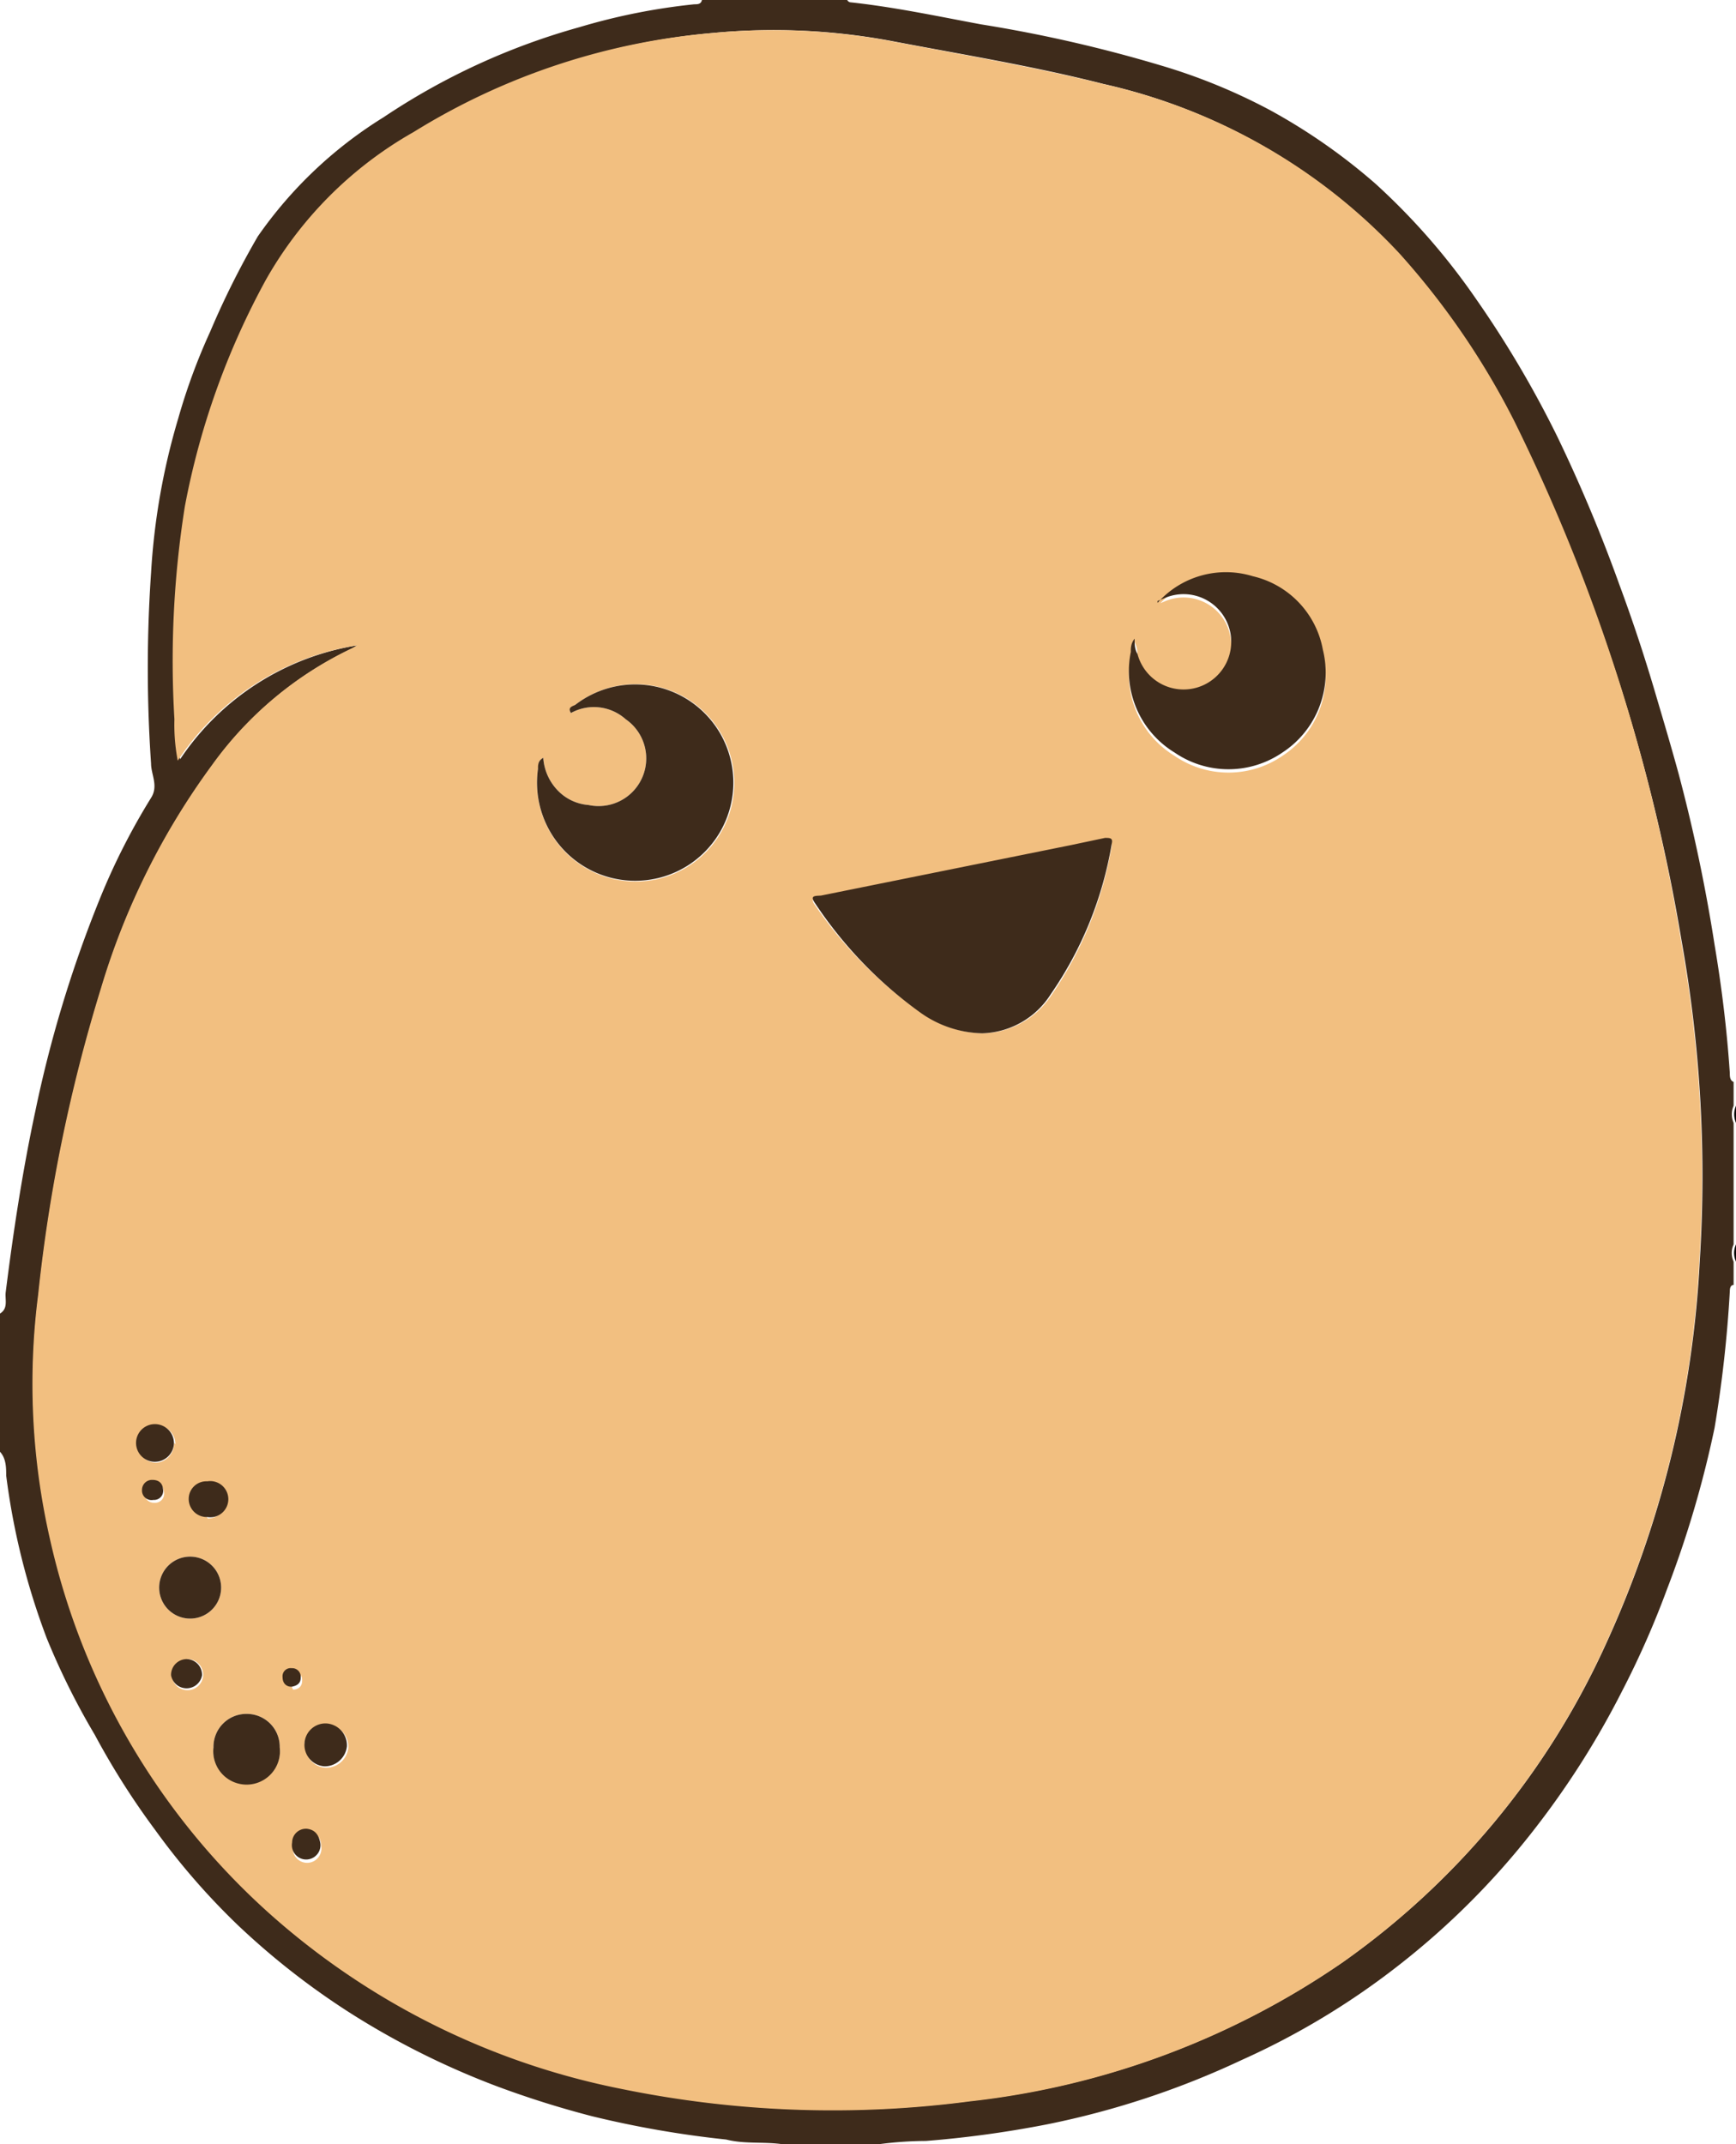 <svg id="Layer_1" data-name="Layer 1" xmlns="http://www.w3.org/2000/svg" viewBox="0 0 36.43 44.99"><defs><style>.cls-1{fill:#3e2b1b;}.cls-2{fill:#f2bf80;}.cls-3{fill:#010000;}</style></defs><title>potato-logo</title><g id="_25rf1E.tif" data-name="25rf1E.tif"><path class="cls-1" d="M24.79,2a.09.09,0,0,0,.09.09c.92.1,1.81.29,2.72.46a29.36,29.36,0,0,1,3.77.86,12.23,12.23,0,0,1,2.3.94,12.38,12.38,0,0,1,2.22,1.55A14,14,0,0,1,38,8.32a22,22,0,0,1,1.7,2.88A32.19,32.19,0,0,1,41,14.3q.43,1.16.78,2.36c.16.54.32,1.08.47,1.63A34.64,34.64,0,0,1,43,21.86c.15.89.26,1.79.32,2.69,0,.07,0,.16.08.19v.5a.45.45,0,0,0,0,.36v2.55a.43.43,0,0,0,0,.36V29c-.07,0-.08.08-.08.14A26.22,26.22,0,0,1,43,32a22,22,0,0,1-1,3.39,18.77,18.77,0,0,1-.94,2.13,17.87,17.87,0,0,1-1.88,2.95,16.23,16.23,0,0,1-2.79,2.79,15.9,15.9,0,0,1-3.31,2A17.86,17.86,0,0,1,29,46.61a22.48,22.48,0,0,1-2.55.35,7.66,7.66,0,0,0-1,.07h-2c-.4-.06-.8,0-1.19-.1a21.23,21.23,0,0,1-2.82-.49,20.23,20.23,0,0,1-2-.63,16.78,16.78,0,0,1-3-1.49,15.72,15.72,0,0,1-2.42-1.88,14.63,14.63,0,0,1-1.74-2,16.13,16.13,0,0,1-1.27-2A15.25,15.25,0,0,1,8,36.41,14.9,14.9,0,0,1,7.15,33c0-.16,0-.36-.13-.5v-2.9c.18-.11.1-.3.12-.45.16-1.27.35-2.53.62-3.79a25.84,25.84,0,0,1,1.35-4.45,14,14,0,0,1,1.08-2.13c.16-.25,0-.49,0-.72a29.26,29.26,0,0,1,0-4,14.19,14.19,0,0,1,.57-3.24A12.75,12.75,0,0,1,11.43,9a17.77,17.77,0,0,1,1-2A8.94,8.94,0,0,1,15.07,4.5a14.21,14.21,0,0,1,4.11-1.89,13.08,13.08,0,0,1,2.41-.48c.07,0,.14,0,.16-.09ZM14.52,15.58l-.1.06a7.64,7.64,0,0,0-2.94,2.45,15.26,15.26,0,0,0-2.33,4.68A33.72,33.72,0,0,0,7.83,29.2a14.64,14.64,0,0,0,.25,5.13,14.9,14.9,0,0,0,5,8.19,15.67,15.67,0,0,0,7,3.34,22.07,22.07,0,0,0,7.3.26,17.08,17.08,0,0,0,7.83-2.92,16.5,16.5,0,0,0,5.48-6.6,21.94,21.94,0,0,0,2-8.11,28,28,0,0,0-.38-6.7,38.68,38.68,0,0,0-3.54-10.92,16.17,16.17,0,0,0-2.41-3.52,12.07,12.07,0,0,0-6.19-3.55c-1.45-.37-2.92-.61-4.39-.89A13.45,13.45,0,0,0,22,2.73a14.17,14.17,0,0,0-6.26,2.09,8.2,8.2,0,0,0-3.1,3.1,16.11,16.11,0,0,0-1.69,4.71,20.65,20.65,0,0,0-.22,4.47,4,4,0,0,0,.07.87A5.53,5.53,0,0,1,14.52,15.58Z" transform="translate(-7.02 -2.04)"/><path class="cls-2" d="M14.52,15.58A5.53,5.53,0,0,0,10.75,18a4,4,0,0,1-.07-.87,20.65,20.65,0,0,1,.22-4.47A16.11,16.11,0,0,1,12.6,7.91a8.2,8.2,0,0,1,3.1-3.1A14.17,14.17,0,0,1,22,2.73a13.45,13.45,0,0,1,3.81.19c1.47.28,2.94.53,4.39.89a12.07,12.07,0,0,1,6.19,3.55,16.17,16.17,0,0,1,2.41,3.52A38.68,38.68,0,0,1,42.3,21.8a28,28,0,0,1,.38,6.7,21.94,21.94,0,0,1-2,8.11,16.5,16.5,0,0,1-5.48,6.6,17.08,17.08,0,0,1-7.83,2.92,22.07,22.07,0,0,1-7.3-.26,15.67,15.67,0,0,1-7-3.34,14.9,14.9,0,0,1-5-8.19,14.64,14.64,0,0,1-.25-5.13,33.72,33.72,0,0,1,1.32-6.44,15.26,15.26,0,0,1,2.33-4.68,7.64,7.64,0,0,1,2.94-2.45ZM19,17a1,1,0,0,1,1.15.13,1,1,0,0,1-.78,1.8,1,1,0,0,1-.66-.32,1.09,1.09,0,0,1-.29-.67c-.11.06-.1.15-.11.23a2.07,2.07,0,1,0,.78-1.34s-.16.06-.09.17,0,0,0,0v0Zm12.31-2.28.17-.07a1,1,0,1,1-.59,1.18c0-.1,0-.2-.06-.32-.09.09-.07.19-.08.28a2,2,0,0,0,.92,2.11,2,2,0,0,0,2.26,0,2,2,0,0,0,.85-2.16,1.94,1.94,0,0,0-1.47-1.54,1.92,1.92,0,0,0-2,.56h0Zm-3.68,9a1.76,1.76,0,0,0,1.44-.78,7.8,7.8,0,0,0,1.28-3.16c0-.13,0-.14-.14-.12l-.71.15-5.25,1.06c-.09,0-.26,0-.12.17a8.84,8.84,0,0,0,2.21,2.24A2.31,2.31,0,0,0,27.63,23.72ZM12.21,38a.69.69,0,0,0-.71.69.7.7,0,1,0,1.39,0A.69.69,0,0,0,12.21,38ZM11,36a.65.65,0,0,0,.66-.63A.65.65,0,1,0,11,36Zm2.43,2.65a.45.45,0,0,0,.43.48.47.47,0,0,0,.47-.42.46.46,0,0,0-.43-.48A.44.44,0,0,0,13.41,38.62Zm-2.73-6.31a.39.39,0,1,0-.79,0,.39.39,0,0,0,.39.39A.4.4,0,0,0,10.67,32.31Zm.68,1.56a.38.38,0,1,0-.38-.39A.38.38,0,0,0,11.36,33.87Zm-.42,3a.33.33,0,0,0-.33.33.33.33,0,0,0,.65,0A.33.33,0,0,0,10.94,36.85Zm2.8,3.86c0-.15-.1-.28-.28-.28a.29.29,0,0,0-.31.29.3.3,0,1,0,.59,0Zm-3.52-7.61a.21.21,0,0,0-.19.21.2.2,0,0,0,.21.21.19.19,0,0,0,.2-.23C10.43,33.16,10.34,33.11,10.22,33.09Zm2.93,4.34c.1,0,.19-.06.19-.18a.18.18,0,0,0-.19-.2.17.17,0,0,0-.19.19C13,37.35,13,37.41,13.14,37.43Z" transform="translate(-7.02 -2.04)"/><path class="cls-3" d="M43.45,28.15v.36A.43.43,0,0,1,43.45,28.15Z" transform="translate(-7.02 -2.04)"/><path class="cls-3" d="M43.45,25.24v.36A.45.45,0,0,1,43.45,25.24Z" transform="translate(-7.02 -2.04)"/><path class="cls-1" d="M27.63,23.72a2.31,2.31,0,0,1-1.29-.43A8.84,8.84,0,0,1,24.13,21c-.13-.18,0-.16.12-.17l5.25-1.06.71-.15c.1,0,.17,0,.14.12a7.8,7.8,0,0,1-1.28,3.16A1.76,1.76,0,0,1,27.63,23.72Z" transform="translate(-7.02 -2.04)"/><path class="cls-1" d="M31.31,14.69a1.92,1.92,0,0,1,2-.56,1.94,1.94,0,0,1,1.47,1.54,2,2,0,0,1-.85,2.16,2,2,0,0,1-2.26,0,2,2,0,0,1-.92-2.11c0-.08,0-.18.08-.28,0,.12,0,.22.06.32a1,1,0,1,0,.59-1.18l-.17.07Z" transform="translate(-7.02 -2.04)"/><path class="cls-1" d="M19,17c-.06-.11,0-.13.09-.17a2.06,2.06,0,1,1-.78,1.34c0-.08,0-.17.11-.23a1.09,1.09,0,0,0,.29.67,1,1,0,0,0,.66.32,1,1,0,0,0,.78-1.8A1,1,0,0,0,19,17Z" transform="translate(-7.02 -2.04)"/><path class="cls-1" d="M12.21,38a.69.69,0,0,1,.68.7.7.7,0,1,1-1.39,0A.69.69,0,0,1,12.21,38Z" transform="translate(-7.02 -2.04)"/><path class="cls-1" d="M11,36a.65.65,0,1,1,.66-.63A.65.65,0,0,1,11,36Z" transform="translate(-7.02 -2.04)"/><path class="cls-1" d="M13.41,38.62a.44.44,0,0,1,.46-.42.46.46,0,0,1,.43.48.47.47,0,0,1-.47.42A.45.45,0,0,1,13.41,38.62Z" transform="translate(-7.02 -2.04)"/><path class="cls-1" d="M10.67,32.31a.4.4,0,0,1-.4.4.39.39,0,0,1,0-.79A.4.4,0,0,1,10.67,32.31Z" transform="translate(-7.02 -2.04)"/><path class="cls-1" d="M11.36,33.87a.38.38,0,0,1-.38-.39.37.37,0,0,1,.39-.36.38.38,0,1,1,0,.75Z" transform="translate(-7.02 -2.04)"/><path class="cls-1" d="M10.94,36.85a.33.33,0,0,1,.32.34.33.33,0,0,1-.65,0A.33.33,0,0,1,10.94,36.85Z" transform="translate(-7.02 -2.04)"/><path class="cls-1" d="M13.74,40.7a.3.3,0,1,1-.59,0,.29.29,0,0,1,.31-.29C13.64,40.43,13.71,40.55,13.74,40.7Z" transform="translate(-7.02 -2.04)"/><path class="cls-1" d="M10.22,33.09c.12,0,.21.06.22.19a.19.19,0,0,1-.2.23A.2.2,0,0,1,10,33.3.21.21,0,0,1,10.22,33.09Z" transform="translate(-7.02 -2.04)"/><path class="cls-1" d="M13.14,37.43c-.12,0-.19-.08-.19-.2a.17.17,0,0,1,.19-.19.18.18,0,0,1,.19.2C13.33,37.37,13.24,37.41,13.14,37.43Z" transform="translate(-7.02 -2.04)"/><path class="cls-1" d="M19,17h-.06v0s0,0,0,0Z" transform="translate(-7.02 -2.04)"/><polygon class="cls-1" points="24.29 12.65 24.28 12.65 24.29 12.65 24.29 12.65"/></g></svg>